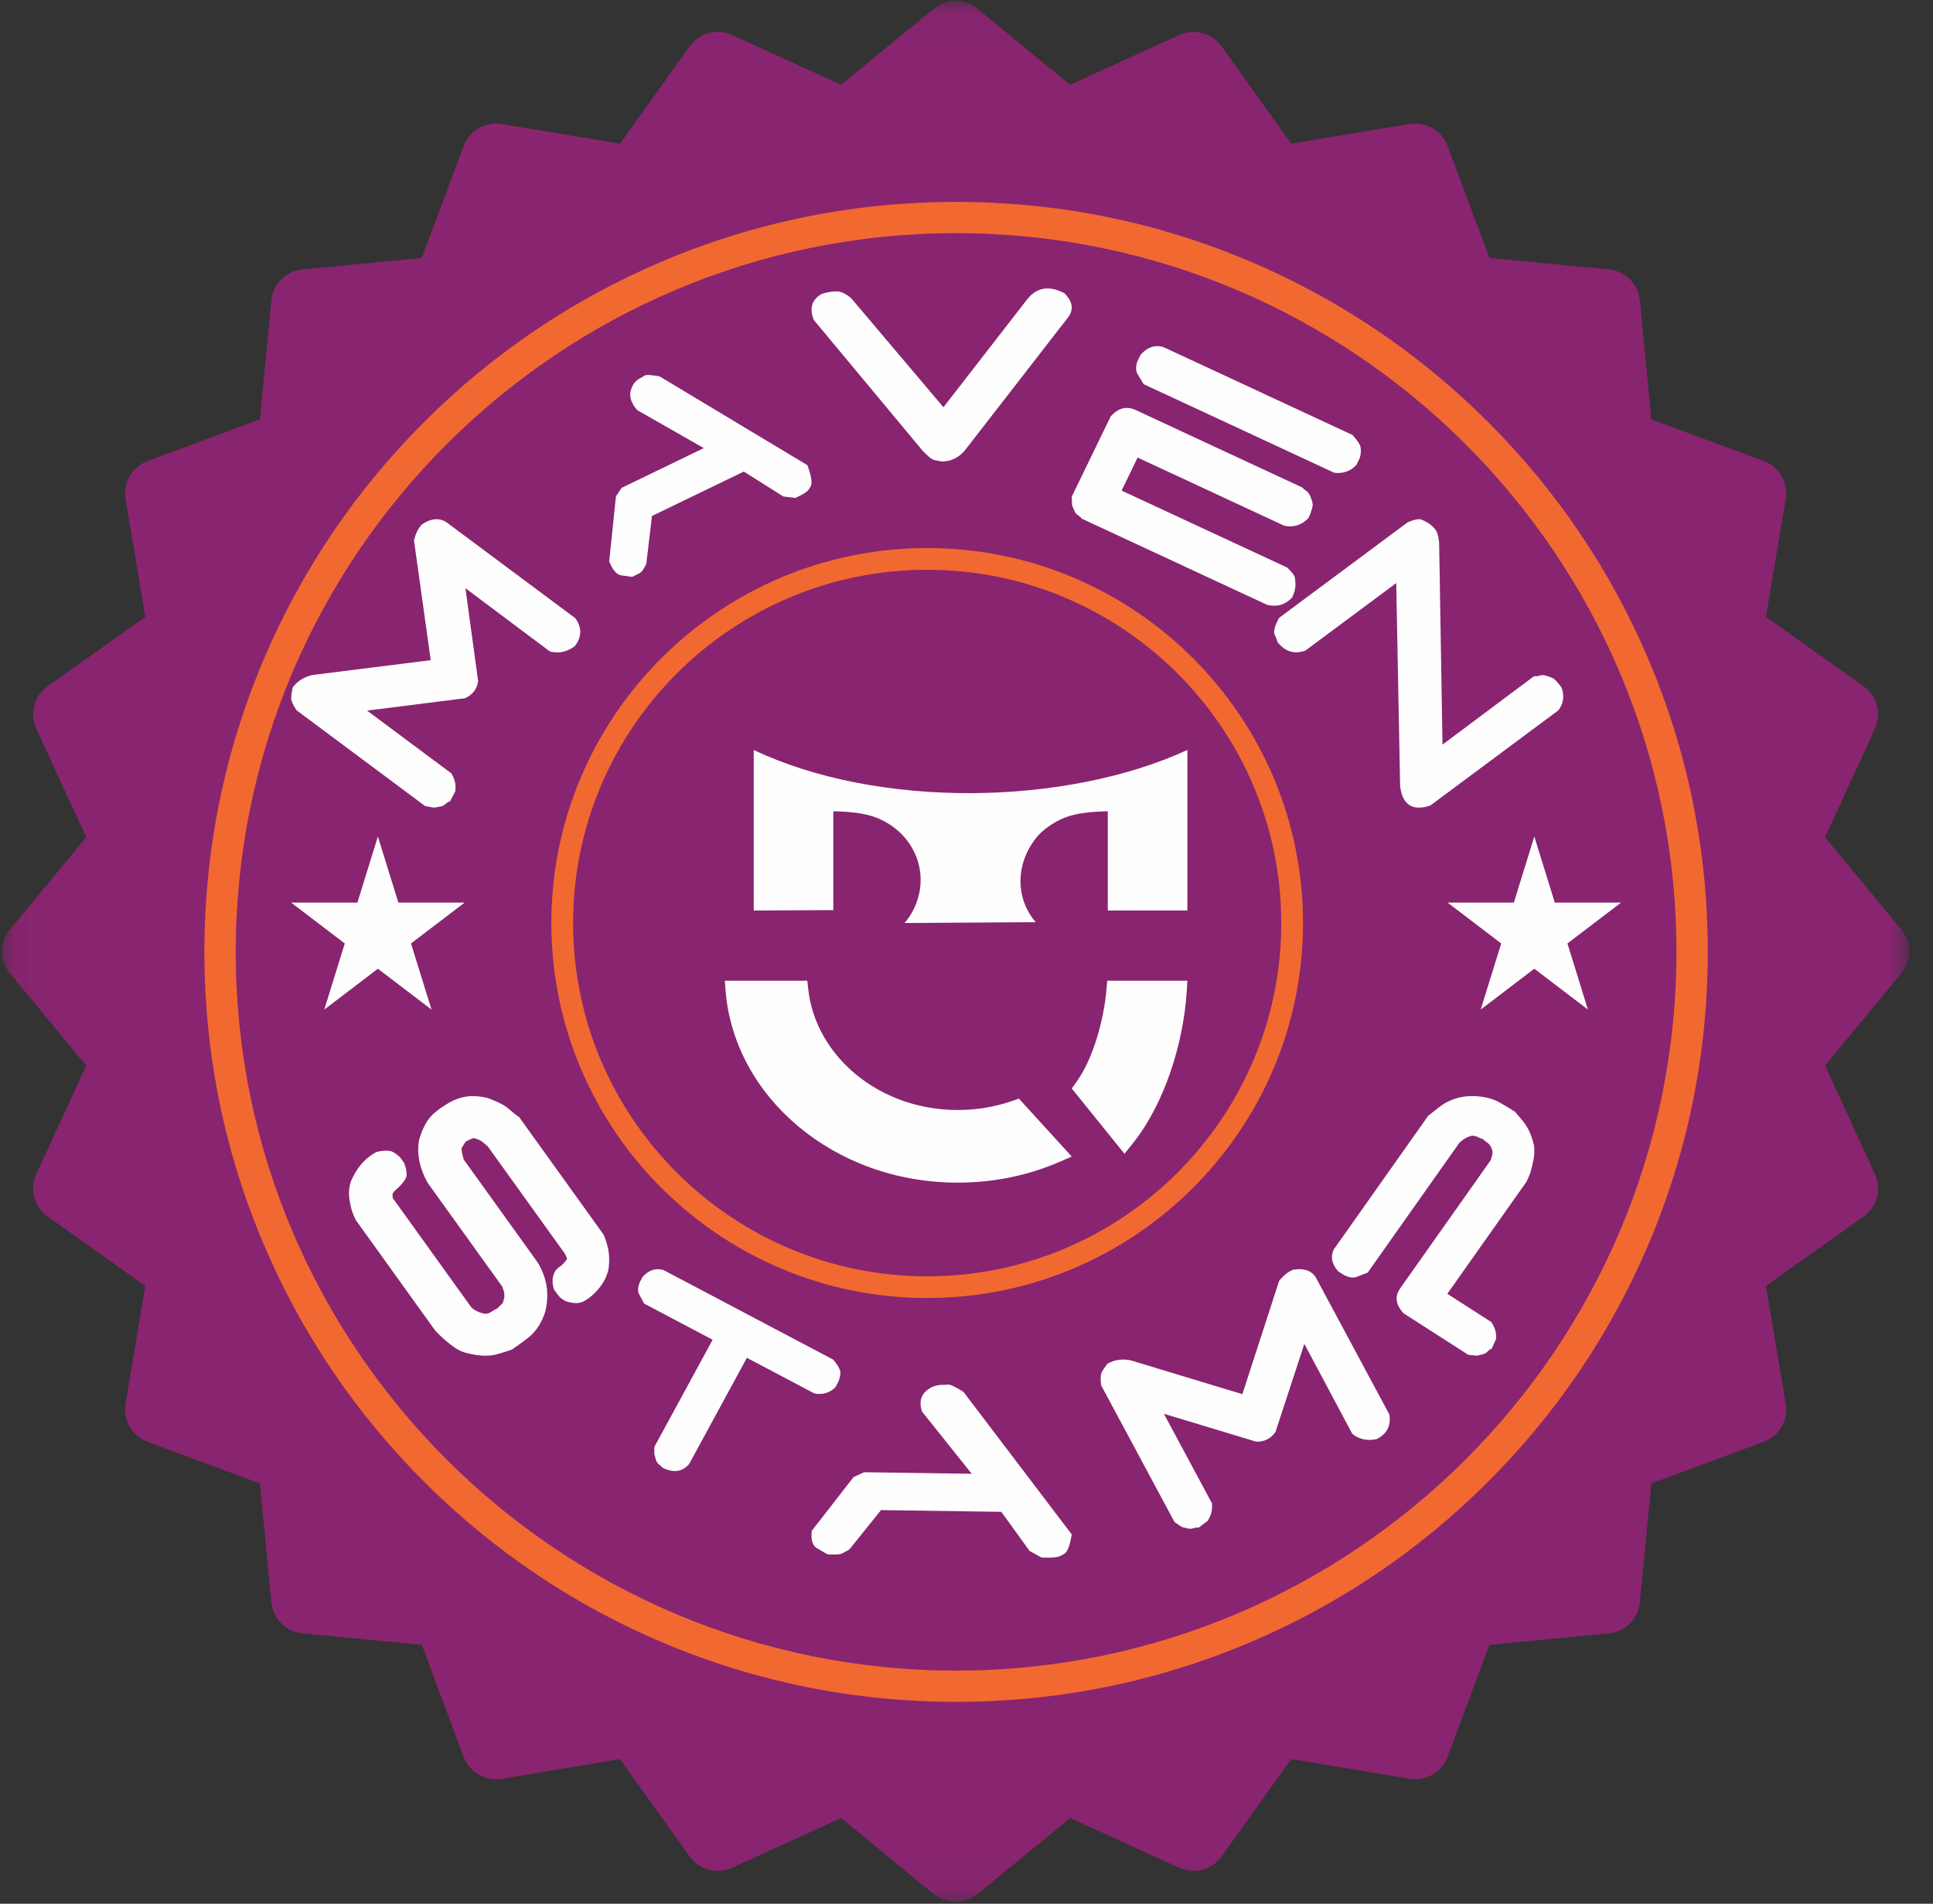 <svg width="67" height="66" viewBox="0 0 67 66" fill="none" xmlns="http://www.w3.org/2000/svg">
<rect x="0" y="0" width="67" height="66" fill="#333333" stroke="none"/>
<mask id="mask0" mask-type="alpha" maskUnits="userSpaceOnUse" x="0" y="0" width="67" height="66">
<path fill-rule="evenodd" clip-rule="evenodd" d="M0.071 0.033H66.175V65.934H0.071V0.033Z" fill="white"/>
</mask>
<g mask="url(#mask0)">
<path fill-rule="evenodd" clip-rule="evenodd" d="M65.902 32.224L63.259 29.027L64.988 25.26C65.227 24.739 65.062 24.123 64.594 23.791L61.209 21.386L61.895 17.299C61.99 16.735 61.669 16.183 61.132 15.984L57.237 14.538L56.839 10.414C56.785 9.846 56.333 9.395 55.762 9.34L51.626 8.944L50.175 5.061C49.975 4.525 49.422 4.206 48.855 4.3L44.756 4.983L42.344 1.609C42.011 1.143 41.393 0.978 40.87 1.216L37.091 2.94L33.884 0.306C33.442 -0.058 32.804 -0.058 32.361 0.306L29.154 2.94L25.376 1.216C24.853 0.978 24.235 1.143 23.902 1.609L21.489 4.983L17.39 4.3C16.825 4.206 16.271 4.525 16.07 5.061L14.62 8.944L10.484 9.34C9.913 9.395 9.461 9.845 9.406 10.414L9.009 14.538L5.114 15.984C4.576 16.183 4.256 16.735 4.351 17.299L5.036 21.386L1.652 23.791C1.184 24.123 1.019 24.739 1.257 25.26L2.987 29.027L0.344 32.224C-0.02 32.665 -0.02 33.302 0.344 33.743L2.987 36.94L1.257 40.708C1.018 41.228 1.184 41.844 1.652 42.176L5.036 44.581L4.351 48.668C4.256 49.232 4.576 49.784 5.114 49.984L9.009 51.429L9.406 55.553C9.461 56.122 9.913 56.572 10.484 56.627L14.62 57.023L16.07 60.906C16.271 61.442 16.824 61.761 17.39 61.667L21.489 60.984L23.902 64.358C24.235 64.824 24.853 64.989 25.375 64.751L29.154 63.027L32.361 65.662C32.582 65.843 32.852 65.934 33.123 65.934C33.393 65.934 33.663 65.843 33.884 65.662L37.091 63.027L40.87 64.751C41.393 64.99 42.011 64.824 42.344 64.358L44.756 60.984L48.855 61.667C49.421 61.761 49.975 61.442 50.175 60.906L51.625 57.023L55.762 56.627C56.332 56.573 56.784 56.122 56.839 55.553L57.237 51.429L61.132 49.984C61.669 49.784 61.99 49.232 61.895 48.668L61.209 44.581L64.594 42.176C65.062 41.844 65.227 41.228 64.988 40.708L63.259 36.94L65.902 33.743C66.266 33.302 66.266 32.665 65.902 32.224Z" fill="#892470"/>
</g>
<path fill-rule="evenodd" clip-rule="evenodd" d="M28.884 28.126C29.419 28.138 29.976 28.179 30.423 28.365C31.715 28.903 32.279 30.32 31.656 31.548C31.568 31.722 31.465 31.87 31.351 32L35.9 31.97C35.211 31.174 35.176 29.986 35.911 29.05C36.107 28.8 36.49 28.514 36.881 28.356C37.321 28.177 37.872 28.138 38.397 28.126V31.565L41.156 31.563V26C36.916 27.952 30.416 28.04 26.125 26V31.566L28.884 31.552V28.126Z" fill="#FEFEFE"/>
<path fill-rule="evenodd" clip-rule="evenodd" d="M38.976 40L37.148 37.736L37.317 37.499C37.901 36.685 38.258 35.344 38.348 34.339L38.379 34H41.156L41.131 34.398C41.015 36.188 40.362 38.27 39.251 39.657L38.976 40Z" fill="#FEFEFE"/>
<path fill-rule="evenodd" clip-rule="evenodd" d="M25.123 34H27.982L28.014 34.288C28.263 36.595 30.45 38.482 33.2 38.482C33.838 38.482 34.467 38.379 35.059 38.176L35.317 38.088L37.148 40.096L36.748 40.27C35.646 40.751 34.437 41 33.2 41C28.865 41 25.434 37.989 25.149 34.338L25.123 34Z" fill="#FEFEFE"/>
<path fill-rule="evenodd" clip-rule="evenodd" d="M33.14 8.083C19.372 8.083 8.171 19.261 8.171 33C8.171 46.739 19.372 57.917 33.14 57.917C46.907 57.917 58.108 46.739 58.108 33C58.108 19.261 46.907 8.083 33.14 8.083ZM33.14 59C29.623 59 26.21 58.312 22.998 56.957C19.895 55.647 17.109 53.772 14.716 51.385C12.324 48.997 10.445 46.217 9.133 43.121C7.774 39.915 7.085 36.51 7.085 33C7.085 29.49 7.774 26.085 9.133 22.879C10.445 19.783 12.324 17.003 14.716 14.615C17.109 12.228 19.895 10.353 22.998 9.043C26.21 7.687 29.623 7 33.14 7C36.657 7 40.069 7.687 43.281 9.043C46.384 10.353 49.17 12.228 51.563 14.615C53.955 17.003 55.834 19.783 57.146 22.879C58.505 26.085 59.194 29.49 59.194 33C59.194 36.51 58.505 39.915 57.146 43.121C55.834 46.217 53.955 48.997 51.563 51.385C49.17 53.772 46.384 55.647 43.281 56.957C40.069 58.312 36.657 59 33.14 59Z" fill="#F16930"/>
<path fill-rule="evenodd" clip-rule="evenodd" d="M32.137 44.248C25.37 44.248 19.864 38.754 19.864 32C19.864 25.247 25.37 19.753 32.137 19.753C38.904 19.753 44.41 25.247 44.41 32C44.41 38.754 38.904 44.248 32.137 44.248ZM32.137 19C24.954 19 19.11 24.832 19.11 32C19.11 39.168 24.954 45 32.137 45C39.32 45 45.164 39.168 45.164 32C45.164 24.832 39.32 19 32.137 19Z" fill="#F16930"/>
<path fill-rule="evenodd" clip-rule="evenodd" d="M12.338 42.306C12.264 42.165 12.208 42.022 12.17 41.876C12.131 41.729 12.107 41.581 12.098 41.432C12.088 41.283 12.11 41.126 12.161 40.962C12.217 40.829 12.283 40.702 12.361 40.58C12.438 40.459 12.53 40.345 12.636 40.239C12.742 40.133 12.877 40.032 13.041 39.939C13.322 39.87 13.523 39.874 13.645 39.952C13.767 40.029 13.848 40.095 13.888 40.15C13.927 40.205 13.968 40.262 14.01 40.32C14.1 40.57 14.117 40.748 14.061 40.856C14.004 40.963 13.904 41.083 13.758 41.215C13.653 41.304 13.602 41.369 13.605 41.41L13.613 41.534L16.345 45.335C16.371 45.36 16.412 45.389 16.466 45.421C16.521 45.454 16.575 45.48 16.629 45.499C16.683 45.519 16.741 45.534 16.802 45.544C16.848 45.547 16.891 45.542 16.931 45.529C16.97 45.515 17.022 45.486 17.088 45.441C17.154 45.397 17.206 45.37 17.245 45.361C17.26 45.334 17.294 45.298 17.347 45.253C17.4 45.209 17.431 45.169 17.44 45.132C17.45 45.096 17.464 45.041 17.482 44.968C17.484 44.932 17.483 44.894 17.48 44.853C17.477 44.811 17.468 44.77 17.451 44.729C17.435 44.688 17.421 44.647 17.408 44.603L14.839 41.029C14.751 40.881 14.678 40.723 14.62 40.555C14.561 40.388 14.523 40.217 14.505 40.043C14.487 39.87 14.495 39.694 14.527 39.517C14.576 39.337 14.647 39.159 14.739 38.984C14.832 38.81 14.954 38.663 15.104 38.544C15.254 38.425 15.415 38.316 15.585 38.219C15.725 38.141 15.867 38.084 16.009 38.048C16.152 38.012 16.297 37.996 16.443 38.001C16.589 38.006 16.742 38.027 16.903 38.065C17.05 38.121 17.188 38.179 17.316 38.24C17.444 38.3 17.557 38.374 17.656 38.463C17.755 38.551 17.87 38.642 18 38.736L20.919 42.799C20.974 42.926 21.019 43.057 21.055 43.193C21.09 43.329 21.11 43.465 21.114 43.6C21.117 43.736 21.109 43.875 21.088 44.019C21.047 44.185 20.987 44.331 20.909 44.458C20.83 44.584 20.735 44.705 20.622 44.82C20.509 44.936 20.382 45.032 20.242 45.109C20.102 45.187 19.927 45.197 19.717 45.141C19.645 45.128 19.575 45.098 19.505 45.051C19.435 45.003 19.378 44.949 19.334 44.887C19.291 44.827 19.246 44.764 19.2 44.7C19.145 44.512 19.138 44.353 19.177 44.223C19.217 44.092 19.279 43.999 19.363 43.942C19.447 43.885 19.511 43.829 19.555 43.773C19.6 43.717 19.63 43.681 19.646 43.666C19.662 43.651 19.641 43.586 19.584 43.469L16.915 39.754C16.866 39.71 16.816 39.666 16.766 39.622C16.717 39.578 16.663 39.543 16.605 39.517C16.546 39.492 16.485 39.471 16.419 39.455C16.403 39.457 16.377 39.467 16.34 39.483C16.302 39.499 16.265 39.516 16.228 39.532C16.191 39.549 16.16 39.565 16.137 39.581L16.001 39.802C16 39.838 16.002 39.877 16.007 39.922C16.012 39.966 16.021 40.013 16.036 40.064C16.05 40.115 16.064 40.162 16.077 40.205L18.633 43.762C18.738 43.933 18.819 44.111 18.877 44.297C18.934 44.482 18.965 44.671 18.969 44.862C18.973 45.054 18.95 45.257 18.9 45.473C18.837 45.67 18.754 45.848 18.649 46.005C18.544 46.163 18.409 46.304 18.244 46.428C18.08 46.552 17.914 46.671 17.746 46.784C17.577 46.847 17.413 46.9 17.253 46.943C17.093 46.987 16.928 47.005 16.759 46.999C16.589 46.992 16.412 46.965 16.227 46.918C16.06 46.884 15.91 46.821 15.777 46.73C15.645 46.638 15.524 46.544 15.416 46.449C15.307 46.354 15.196 46.246 15.082 46.124L12.338 42.306Z" fill="#FEFEFE"/>
<path fill-rule="evenodd" clip-rule="evenodd" d="M22.967 50.884C22.924 50.839 22.879 50.799 22.834 50.764C22.789 50.729 22.755 50.674 22.732 50.599C22.709 50.523 22.691 50.456 22.677 50.397L22.68 50.164L24.701 46.447L22.326 45.193L22.136 44.836C22.114 44.765 22.111 44.691 22.126 44.614C22.142 44.536 22.164 44.472 22.192 44.42C22.221 44.368 22.25 44.313 22.282 44.255C22.506 44.024 22.746 43.95 23.002 44.033L28.877 47.134C29.067 47.353 29.151 47.526 29.128 47.651C29.105 47.777 29.078 47.867 29.048 47.922C29.019 47.977 28.986 48.036 28.952 48.099C28.75 48.29 28.511 48.361 28.236 48.313L25.888 47.073L23.886 50.756C23.646 51.031 23.34 51.073 22.967 50.884Z" fill="#FEFEFE"/>
<path fill-rule="evenodd" clip-rule="evenodd" d="M28.684 53.888L28.295 53.662C28.234 53.616 28.191 53.556 28.165 53.483C28.14 53.409 28.128 53.343 28.129 53.285C28.13 53.228 28.132 53.158 28.133 53.075L29.587 51.207L29.95 51.04L33.681 51.094L31.954 48.932C31.845 48.579 31.928 48.318 32.202 48.149C32.257 48.105 32.327 48.071 32.413 48.047C32.498 48.023 32.576 48.011 32.645 48.012C32.715 48.013 32.786 48.009 32.86 48.001C32.934 47.992 33.111 48.076 33.394 48.253L37.148 53.196C37.086 53.566 37.006 53.785 36.908 53.854C36.81 53.923 36.716 53.965 36.627 53.98C36.538 53.994 36.453 54.001 36.371 54C36.29 53.999 36.2 53.997 36.099 53.996L35.687 53.769L34.707 52.413L30.536 52.352L29.441 53.717C29.355 53.767 29.279 53.809 29.212 53.843C29.146 53.877 29.066 53.894 28.974 53.892C28.881 53.891 28.784 53.889 28.684 53.888Z" fill="#FEFEFE"/>
<path fill-rule="evenodd" clip-rule="evenodd" d="M41.546 52.961C41.485 52.953 41.423 52.959 41.362 52.982C41.301 53.004 41.235 53.006 41.164 52.987C41.092 52.967 41.024 52.95 40.96 52.936L40.71 52.766L38.168 48.029C38.139 47.809 38.145 47.66 38.184 47.582C38.223 47.504 38.291 47.402 38.386 47.277C38.63 47.14 38.898 47.102 39.189 47.16L43.062 48.334L44.334 44.412C44.477 44.224 44.638 44.094 44.818 44.02C45.182 43.957 45.444 44.042 45.602 44.276L48.154 49.032C48.224 49.419 48.077 49.706 47.714 49.894C47.376 49.96 47.094 49.897 46.869 49.704L45.21 46.59L44.212 49.638C44.054 49.873 43.831 49.987 43.543 49.981L40.342 49.013L42.01 52.122C42.011 52.2 42.01 52.269 42.006 52.329C42.002 52.39 41.986 52.456 41.96 52.528C41.933 52.6 41.9 52.665 41.858 52.725L41.546 52.961Z" fill="#FEFEFE"/>
<path fill-rule="evenodd" clip-rule="evenodd" d="M51.705 46.758C51.648 46.778 51.598 46.812 51.557 46.858C51.515 46.905 51.459 46.936 51.388 46.952C51.318 46.967 51.251 46.984 51.188 47L50.89 46.968L48.651 45.531C48.37 45.228 48.333 44.935 48.54 44.653L51.668 40.224C51.727 40.067 51.746 39.953 51.724 39.882C51.702 39.81 51.676 39.753 51.647 39.71C51.617 39.667 51.578 39.629 51.528 39.597C51.478 39.565 51.433 39.528 51.394 39.487C51.357 39.479 51.31 39.461 51.253 39.433C51.196 39.404 51.143 39.386 51.093 39.379C51.043 39.371 51.006 39.372 50.982 39.381C50.915 39.403 50.862 39.424 50.823 39.444C50.783 39.463 50.74 39.49 50.694 39.526C50.648 39.561 50.61 39.594 50.58 39.624L47.405 44.12L47.001 44.276C46.918 44.296 46.836 44.294 46.755 44.271C46.673 44.247 46.606 44.218 46.553 44.184C46.5 44.15 46.444 44.114 46.386 44.077C46.161 43.827 46.109 43.573 46.23 43.317L49.5 38.686C49.636 38.578 49.767 38.475 49.892 38.376C50.017 38.277 50.16 38.196 50.32 38.132C50.481 38.068 50.653 38.026 50.838 38.006C51.045 37.992 51.247 38.002 51.445 38.035C51.644 38.069 51.83 38.136 52.003 38.235C52.176 38.334 52.345 38.436 52.51 38.542C52.615 38.658 52.715 38.777 52.809 38.898C52.903 39.02 52.977 39.145 53.031 39.273C53.085 39.402 53.132 39.548 53.17 39.711C53.187 39.868 53.184 40.015 53.161 40.151C53.138 40.286 53.108 40.422 53.072 40.557C53.036 40.693 52.979 40.834 52.902 40.98L50.166 44.854L51.691 45.833C51.73 45.899 51.763 45.959 51.789 46.012C51.816 46.066 51.835 46.129 51.847 46.202C51.86 46.275 51.863 46.346 51.857 46.416L51.705 46.758Z" fill="#FEFEFE"/>
<path fill-rule="evenodd" clip-rule="evenodd" d="M15.598 27.782C15.537 27.799 15.484 27.831 15.437 27.877C15.391 27.923 15.331 27.951 15.256 27.963C15.182 27.974 15.111 27.987 15.045 28L14.739 27.947L10.277 24.623C10.152 24.432 10.09 24.293 10.092 24.204C10.093 24.116 10.11 23.994 10.142 23.84C10.306 23.613 10.536 23.467 10.831 23.401L14.929 22.887L14.351 18.743C14.399 18.511 14.489 18.324 14.623 18.182C14.93 17.973 15.21 17.944 15.46 18.095L19.94 21.431C20.177 21.759 20.17 22.085 19.919 22.407C19.636 22.608 19.348 22.666 19.054 22.581L16.132 20.392L16.573 23.615C16.532 23.897 16.377 24.095 16.109 24.208L12.723 24.635L15.651 26.816C15.687 26.887 15.716 26.952 15.74 27.009C15.763 27.067 15.778 27.134 15.786 27.211C15.793 27.288 15.791 27.363 15.78 27.435L15.598 27.782Z" fill="#FEFEFE"/>
<path fill-rule="evenodd" clip-rule="evenodd" d="M21.908 20L21.509 19.942C21.442 19.924 21.381 19.886 21.328 19.828C21.274 19.77 21.235 19.715 21.209 19.662C21.183 19.609 21.152 19.544 21.115 19.467L21.35 17.205L21.547 16.913L24.394 15.535L22.087 14.219C21.841 13.938 21.783 13.668 21.912 13.409C21.933 13.348 21.971 13.29 22.024 13.235C22.078 13.18 22.131 13.14 22.184 13.114C22.237 13.088 22.289 13.058 22.341 13.022C22.393 12.986 22.566 12.995 22.862 13.048L27.99 16.13C28.114 16.491 28.155 16.722 28.113 16.823C28.071 16.923 28.019 16.997 27.959 17.045C27.898 17.092 27.837 17.131 27.775 17.161C27.713 17.191 27.644 17.224 27.567 17.262L27.15 17.212L25.782 16.348L22.598 17.888L22.401 19.554C22.359 19.633 22.321 19.7 22.287 19.757C22.252 19.813 22.2 19.859 22.129 19.893C22.058 19.927 21.984 19.963 21.908 20Z" fill="#FEFEFE"/>
<path fill-rule="evenodd" clip-rule="evenodd" d="M32.633 16C32.562 15.982 32.494 15.968 32.428 15.959C32.362 15.95 32.295 15.918 32.228 15.861C32.161 15.804 32.08 15.728 31.985 15.633L28.208 11.094C28.046 10.698 28.133 10.398 28.47 10.194C28.625 10.141 28.787 10.11 28.957 10.101C29.128 10.093 29.312 10.174 29.509 10.345L32.701 14.119L35.586 10.399C35.919 9.964 36.352 9.885 36.885 10.16C37.194 10.459 37.23 10.75 36.995 11.036L33.429 15.633C33.208 15.88 32.943 16.002 32.633 16Z" fill="#FEFEFE"/>
<path fill-rule="evenodd" clip-rule="evenodd" d="M39.641 13.319L39.414 12.942C39.38 12.863 39.37 12.781 39.383 12.697C39.395 12.613 39.416 12.542 39.444 12.484C39.472 12.426 39.501 12.365 39.533 12.301C39.764 12.039 40.025 11.948 40.315 12.028L46.88 15.08C47.046 15.268 47.137 15.402 47.154 15.485C47.17 15.567 47.173 15.647 47.163 15.725C47.154 15.803 47.135 15.871 47.107 15.929C47.079 15.987 47.048 16.051 47.013 16.121C46.804 16.338 46.548 16.428 46.245 16.389L39.641 13.319ZM37.49 17.979C37.463 17.935 37.422 17.896 37.366 17.862C37.31 17.828 37.268 17.777 37.241 17.71C37.214 17.642 37.186 17.578 37.159 17.518L37.148 17.218L38.497 14.437C38.76 14.143 39.048 14.069 39.363 14.215L45.142 16.902C45.172 16.94 45.215 16.978 45.273 17.016C45.33 17.055 45.374 17.109 45.405 17.178C45.436 17.247 45.458 17.309 45.472 17.362C45.5 17.438 45.506 17.508 45.491 17.572C45.476 17.636 45.458 17.698 45.437 17.759C45.415 17.819 45.386 17.888 45.349 17.965C45.11 18.208 44.831 18.295 44.512 18.225L39.431 15.863L38.876 17.008L44.615 19.676C44.781 19.832 44.87 19.95 44.883 20.031C44.896 20.112 44.903 20.189 44.903 20.264C44.902 20.339 44.893 20.411 44.875 20.481C44.857 20.552 44.827 20.631 44.783 20.721C44.541 20.971 44.253 21.053 43.917 20.967L37.49 17.979Z" fill="#FEFEFE"/>
<path fill-rule="evenodd" clip-rule="evenodd" d="M44.276 22.256C44.268 22.199 44.237 22.117 44.184 22.009C44.13 21.902 44.179 21.706 44.333 21.422L48.786 18.111C49.02 18.009 49.183 17.977 49.275 18.016C49.367 18.055 49.445 18.095 49.511 18.136C49.576 18.177 49.649 18.242 49.728 18.33C49.809 18.418 49.86 18.575 49.882 18.8L49.999 25.814L53.171 23.442C53.243 23.451 53.309 23.444 53.37 23.421C53.431 23.398 53.504 23.4 53.59 23.426C53.675 23.451 53.75 23.478 53.815 23.507C53.879 23.535 53.983 23.644 54.125 23.833C54.231 24.139 54.193 24.404 54.011 24.629L49.575 27.927C48.965 28.13 48.617 27.91 48.53 27.268L48.395 20.214L45.252 22.551C44.876 22.696 44.55 22.598 44.276 22.256Z" fill="#FEFEFE"/>
<path fill-rule="evenodd" clip-rule="evenodd" d="M13.098 29L13.808 31.292H16.104L14.246 32.708L14.956 35L13.098 33.584L11.24 35L11.95 32.708L10.092 31.292H12.388L13.098 29Z" fill="#FEFEFE"/>
<path fill-rule="evenodd" clip-rule="evenodd" d="M53.181 29L53.891 31.292H56.187L54.329 32.708L55.039 35L53.181 33.584L51.323 35L52.033 32.708L50.175 31.292H52.471L53.181 29Z" fill="#FEFEFE"/>
</svg>
